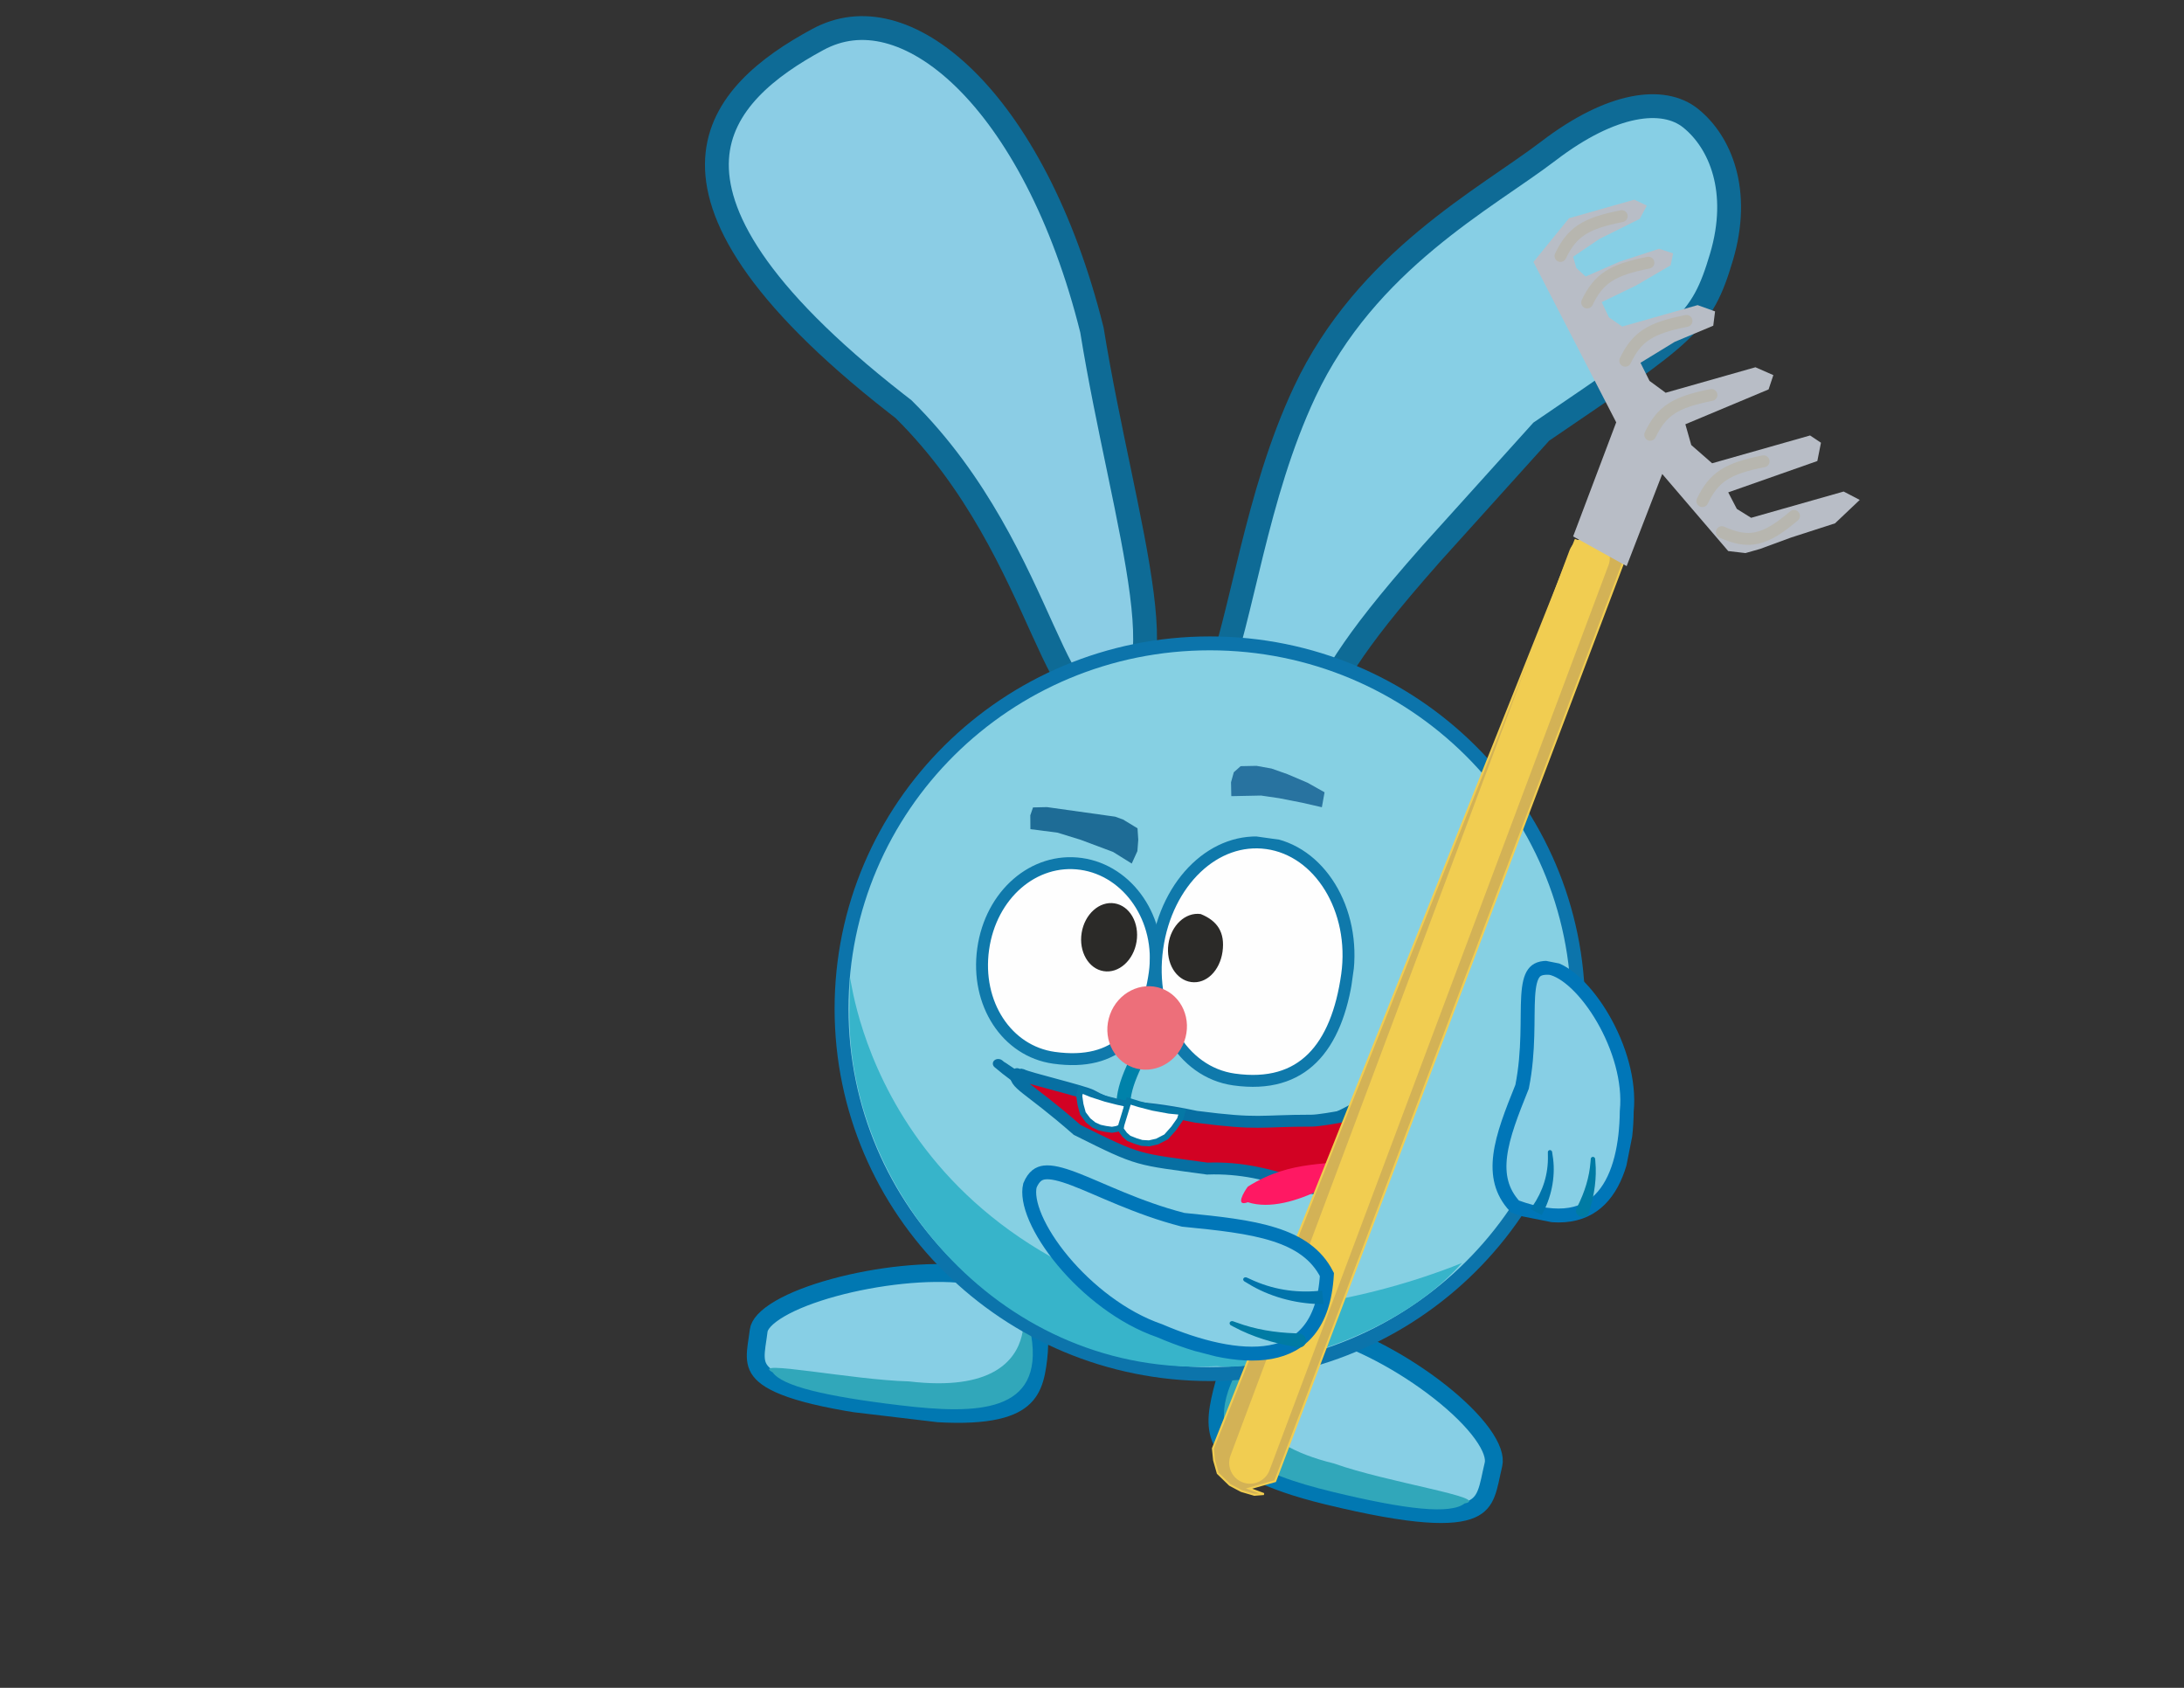 <svg width="1100" height="850" viewBox="0 0 1100 850" fill="none" xmlns="http://www.w3.org/2000/svg">
<rect x="0" y="0" width="1100" height="850" fill="#333333" stroke="none"/>
<g clip-path="url(#clip0_471_2853)">
<path d="M779.933 76.013C811.713 51.719 837.74 48.46 851.518 59.535C866.413 71.507 876.923 96.249 867.024 129.495C857.001 163.161 849.707 167.421 776.278 217.388L739.853 257.792L720.931 278.76C675.817 329.798 675.305 338.53 654.963 370.259C649.843 378.245 645.412 385.2 641.404 391.004C637.359 396.862 634.069 401.065 631.307 403.736C628.551 406.4 627.125 406.77 626.403 406.749C625.625 406.726 623.97 406.201 621.63 402.621L620.086 400.257L617.288 400.533C612.75 400.979 610.358 399.982 609.061 398.711C607.801 397.475 606.874 395.291 606.778 391.276C606.574 382.742 604.669 365.39 611.791 346.693C625.888 309.689 632.367 250.09 657.116 197.373C688.205 131.152 748.473 100.064 779.933 76.013Z" fill="#87CFE5" stroke="#0E6B96" stroke-width="12"/>
<path d="M411.946 19.874C422.945 13.933 434.733 12.643 447.043 15.791C459.565 18.992 472.802 26.859 485.798 39.542C511.76 64.878 535.536 108.26 549.974 166.232C553.935 190.745 559.089 215.165 563.798 237.776C568.54 260.536 572.811 281.378 575.068 298.931C577.359 316.748 577.406 330.128 574.502 338.43C573.101 342.434 571.273 344.492 569.506 345.545C567.806 346.559 564.976 347.344 559.964 346.685L556.34 346.21L553.649 348.607C550 351.856 548.095 352.149 547.499 352.151C546.924 352.153 545.403 351.891 542.872 349.277C540.388 346.711 537.734 342.695 534.756 337.142C531.809 331.65 528.733 325.023 525.282 317.434C511.565 287.271 492.562 243.226 455.305 206.287L455.046 206.029L454.751 205.802L451.317 203.136C380.023 147.414 359.553 107.798 361.153 79.972C362.748 52.244 386.549 33.593 411.946 19.874Z" fill="#8BCDE5" stroke="#0E6B96" stroke-width="12"/>
<g clip-path="url(#clip1_471_2853)">
<path d="M665.755 669.712C647.823 665.358 636.777 668.621 629.594 674.609C622.153 680.814 617.963 690.663 615.4 701.221C612.751 712.133 611.562 720.747 617.128 728.656C622.946 736.924 636.929 745.551 668.627 753.247C690.389 758.531 706.286 761.291 717.966 762.173C729.722 763.061 736.744 762.004 741.072 760.097C745.095 758.324 747.128 755.669 748.55 752.062C749.3 750.159 749.868 748.006 750.428 745.522C750.954 743.188 751.535 740.246 752.197 737.52C753.02 734.129 751.511 728.862 746.454 721.906C741.572 715.19 734.076 707.866 725.079 700.791C707.043 686.607 683.862 674.107 665.755 669.712Z" fill="#87CFE5" stroke="#0178B2" stroke-width="9"/>
<path d="M623.108 690.18C602.274 729.37 633.592 742.169 671.161 751.29C708.73 760.411 730.661 762.649 737.657 757.144C751.706 754.38 698.437 746.543 671.935 737.022C589.335 716.968 652.302 653.068 623.108 690.18Z" fill="#31A7BA"/>
</g>
<g clip-path="url(#clip2_471_2853)">
<path d="M486.188 641.817C504.512 643.997 513.801 650.272 518.54 657.561C523.449 665.112 524.076 674.637 522.936 684.224C521.757 694.134 519.978 701.664 512.085 706.428C503.833 711.409 487.786 714.051 455.395 710.197C433.157 707.551 417.284 704.707 406.005 701.666C394.654 698.605 388.407 695.46 384.979 692.48C381.793 689.709 380.774 686.85 380.651 683.398C380.586 681.577 380.775 679.607 381.084 677.365C381.375 675.259 381.818 672.63 382.112 670.155C382.479 667.075 385.669 663.193 392.763 659.055C399.612 655.061 409.123 651.405 419.96 648.441C441.688 642.499 467.687 639.616 486.188 641.817Z" fill="#87CFE5" stroke="#0178B2" stroke-width="9"/>
<path d="M519.402 672.574C525.811 711.819 492.061 712.322 453.672 707.754C415.282 703.187 393.91 697.959 389.184 691.132C376.905 684.302 429.624 695.005 457.742 695.666C542.147 705.708 504.435 632.354 519.402 672.574Z" fill="#31A7BA"/>
</g>
<path d="M609.356 324C711.831 324 794.856 406.406 794.856 508C794.856 609.594 711.831 692 609.356 692C506.881 692 423.856 609.594 423.856 508C423.856 406.406 506.881 324 609.356 324Z" fill="#86D0E3" stroke="#0C74AB" stroke-width="7"/>
<path d="M736.356 636C701.856 675 637.856 690.5 612.856 688C505.856 694 425.356 599.895 427.856 506.5C429.422 448 414.856 586 553.856 645C628.356 682.5 736.356 636 736.356 636Z" fill="#37B4CA"/>
<g clip-path="url(#clip3_471_2853)">
<path d="M544.518 435.062C568.37 438.405 585.373 463.093 581.597 490.036C579.466 505.237 574.472 516.953 566.348 524.31C558.339 531.564 546.877 534.946 530.835 532.698C507.074 529.368 491.337 505.403 495.188 477.925C499.04 450.447 520.758 431.732 544.518 435.062Z" fill="#FEFEFE" stroke="#0F79AB" stroke-width="6"/>
<path d="M638.231 424.626C651.309 426.459 662.486 434.662 669.893 446.737C677.297 458.808 680.794 474.565 678.499 490.942C675.914 509.39 670.177 523.791 660.939 532.931C651.853 541.922 639.106 546.094 621.552 543.634C608.478 541.802 597.692 533.791 590.676 521.869C583.652 509.936 580.522 494.224 582.861 477.538C585.199 460.853 592.528 446.606 602.562 437.063C612.585 427.531 625.158 422.794 638.231 424.626Z" fill="#FEFEFE" stroke="#0F79AB" stroke-width="6"/>
<path d="M615.734 479.315C614.409 488.772 607.603 495.636 599.945 494.562C592.286 493.489 587.152 484.952 588.477 475.495C589.802 466.038 597.086 459.242 604.745 460.315C613.052 463.662 617.114 469.469 615.734 479.315Z" fill="#2B2A28"/>
<path d="M555.871 489.077C563.508 490.297 570.927 483.643 572.441 474.215C573.956 464.786 568.993 456.153 561.356 454.933C553.719 453.712 546.301 460.367 544.786 469.795C543.271 479.224 548.234 487.857 555.871 489.077Z" fill="#2B2A28"/>
<path opacity="0.77" d="M520.294 406.627L537.031 406.224L556.458 409.366L565.677 412.733L572.921 417.135L573.306 422.912L572.868 428.608L570.015 434.886L560.631 429.043L544.277 422.925L532.588 419.315L518.979 417.565L518.923 410.591L520.294 406.627Z" fill="#004F80"/>
</g>
<path d="M568.401 571.156C563.674 557.214 565.229 548.71 573.273 532.666" stroke="#0082AA" stroke-width="7" stroke-linecap="round"/>
<path d="M696.441 544.65C696.944 544.188 697.651 543.926 698.407 543.921C699.163 543.915 699.906 544.168 700.473 544.623C701.039 545.078 701.383 545.698 701.428 546.346C701.473 546.994 701.216 547.618 700.713 548.08C698.251 550.344 695.626 552.477 692.866 554.473C641.407 590.009 560.341 581.876 509.247 544.023C506.375 541.907 503.636 539.74 500.942 537.449C500.39 536.98 500.069 536.353 500.046 535.705C500.024 535.057 500.304 534.441 500.824 533.993C501.343 533.545 502.061 533.301 502.817 533.316C503.575 533.33 504.309 533.602 504.861 534.07C507.449 536.271 510.081 538.354 512.841 540.387C561.795 576.841 640.518 584.408 689.05 550.671C691.654 548.788 694.126 546.778 696.441 544.65Z" fill="#076FA2"/>
<path d="M511.763 539.667L511.858 539.868L511.82 540.048C510.528 546.123 517.122 546.727 542.5 569C574.661 585.079 572.308 583.517 608 588.5C642.866 587.204 663.107 604.246 673.204 597.648C678.298 594.319 685.873 585.335 687.858 582.554C688.522 581.625 695.391 559.658 695.963 558.904C691.219 559.088 667.044 564.363 660.586 564.367C633.943 564.385 634.55 566.551 602.465 562.407C568.019 555.1 565.06 560.196 549.853 551.751C546.033 549.63 517.457 542.885 514.833 541.342C513.636 540.637 513.562 542.735 512.661 542.216C512.685 542.268 511.738 539.612 511.763 539.667Z" fill="#D20223" stroke="#076FA2" stroke-width="6"/>
<path d="M628.49 605.446C639.557 609.017 653.592 604.754 665.39 598.948C676.814 593.325 681.336 589.446 683.836 583.446C670.336 587.446 650.836 583.446 628.49 597.586C626.677 599.975 621.836 607.946 628.49 605.446Z" fill="#FF1863"/>
<path d="M549.617 551.011L549.662 551.03L549.71 551.046L556.718 553.318L556.758 553.331L556.799 553.341L562.978 554.917L563.004 554.924L567.917 555.97L565.827 565.787L565.2 567.468L562.466 568.55L560.066 568.961L556.828 568.514L553.899 567.89L550.9 566.535L548.062 564.243L545.446 560.765L544.219 556.274L543.585 551.879L544.239 548.806L549.617 551.011Z" fill="#FEFEFE" stroke="#0875A4" stroke-width="3"/>
<path d="M588.905 559.344L588.857 559.339L588.808 559.33L580.802 557.867L580.761 557.86L580.72 557.849L573.907 556.093L573.881 556.086L568.479 554.432L564.801 566.441L564.425 568.676L566.448 571.443L568.532 573.266L571.909 574.609L575.086 575.582L578.761 575.793L582.823 574.878L587.353 572.534L591.126 568.297L594.27 563.835L595.452 559.974L588.905 559.344Z" fill="#FEFEFE" stroke="#0578A5" stroke-width="3"/>
<path d="M570.558 537.565C580.886 541.313 592.49 535.446 596.476 524.461C600.462 513.476 595.32 501.533 584.991 497.786C574.663 494.038 563.059 499.905 559.073 510.89C555.087 521.875 560.229 533.818 570.558 537.565Z" fill="#ED6F7A"/>
<path opacity="0.7" d="M624.855 385.847L632.854 385.685L640.383 387.034L648.441 389.872L658.53 394.17L667.129 398.997L665.78 406.526L655.732 404.228L644.184 401.96L635.156 400.642L628.157 400.783L620.159 400.944L620.018 393.946L621.417 388.916L624.855 385.847Z" fill="#014C83"/>
<g clip-path="url(#clip4_471_2853)">
<path d="M780.926 487.445C776.088 487.08 773.861 488.301 772.514 490.11C770.875 492.313 770.033 496.016 769.679 501.649C769.004 512.388 770.235 529.07 766.671 547.036L766.619 547.296L766.52 547.543C761.408 560.258 756.914 571.61 755.613 581.841C754.364 591.658 756.097 600.126 763.009 607.583C774.48 611.834 783.53 612.83 790.636 611.698C797.819 610.553 803.285 607.195 807.462 602.318C815.983 592.37 819.155 576.066 819.333 559.774L819.334 559.649L819.346 559.525C820.845 544.351 815.543 527.051 807.427 513.011C803.384 506.015 798.708 499.947 793.971 495.44C789.253 490.951 784.732 488.256 780.926 487.445Z" fill="#87CFE5" stroke="#0076B8" stroke-width="7"/>
<path d="M779.602 580.189C779.598 579.938 779.704 579.691 779.888 579.502C780.072 579.314 780.319 579.201 780.584 579.187C780.85 579.172 781.114 579.257 781.329 579.424C781.543 579.59 781.691 579.824 781.729 580.073C781.811 580.611 781.887 581.132 781.961 581.67C783.622 591.181 781.8 601.716 777.26 610.449C777.017 610.95 776.783 611.425 776.532 611.923C774.661 610.911 772.79 609.899 770.919 608.887C771.217 608.451 771.497 608.037 771.785 607.599C777.084 599.944 779.905 591.277 779.618 581.764C779.617 581.236 779.612 580.721 779.602 580.189Z" fill="#0074AB"/>
<path d="M801.22 583.538C801.24 583.284 801.373 583.042 801.578 582.866C801.784 582.69 802.044 582.593 802.314 582.598C802.585 582.604 802.846 582.71 803.052 582.894C803.259 583.079 803.393 583.325 803.415 583.58C803.453 584.044 803.489 584.483 803.521 584.947C804.298 593.098 803.011 601.769 800.597 609.585C800.469 610.031 800.346 610.456 800.215 610.9C799.985 611.694 799.431 612.335 798.64 612.67C797.852 613.005 796.89 613.006 796.004 612.686C795.118 612.366 794.39 611.754 794.019 611.001C793.645 610.246 793.657 609.409 794.016 608.663C794.212 608.253 794.4 607.862 794.593 607.453C798.146 600.247 800.52 592.937 801.107 584.874C801.147 584.422 801.185 583.993 801.22 583.538Z" fill="#007BA4"/>
</g>
<path d="M613.348 741.935L619.379 747.773L625.209 750.865L631.787 752.784L636.553 752.402L630.545 750.181L629.108 749.649L642.261 745.914L818.217 281.599L793.494 272.023L610.893 729.455L611.492 735.398L613.348 741.935Z" fill="#D3B256" stroke="#F1CD51"/>
<path d="M800.314 280.91L629.594 736.693" stroke="#F1CD51" stroke-width="21" stroke-linecap="round"/>
<path d="M792.327 270.138L819.28 285.089L837.209 238.703L870.444 277.518L879.124 278.531L886.433 276.456L902.079 270.709L924.235 263.549L936.683 251.756L928.575 247.538L881.979 260.767L874.784 256.29L870.444 247.959L915.327 232.173L917.154 222.96L911.672 219.3L862.335 233.308L851.828 224.12L848.858 213.661L890.772 196.11L893.17 188.909L884.148 184.95L838.922 197.79L830.813 191.833L826.245 182.698L843.49 172.151L862.905 164.03L863.818 156.816L855.025 153.661L817.045 164.445L810.37 159.819L806.715 152.163L824.074 143.757L841.434 133.612L842.69 127.604L835.609 125.268L815.737 131.779L798.606 139.251L793.924 134.93L792.325 129.298L805.573 120.32L825.901 110.202L829.442 103.546L823.16 100.547L790.269 109.886L772.339 131.93L814.025 212.683L792.327 270.138Z" fill="#B8BDC6"/>
<path d="M785.96 128.907C791.748 116.815 798.525 112.457 816.795 108.85" stroke="#B7B6AF" stroke-width="6" stroke-linecap="round"/>
<path d="M867.249 267.992C880.937 274.134 888.878 272.29 903.57 259.812" stroke="#B7B6AF" stroke-width="6" stroke-linecap="round"/>
<path d="M857.421 252.364C863.209 240.272 869.986 235.914 888.256 232.307" stroke="#B7B6AF" stroke-width="6" stroke-linecap="round"/>
<path d="M831.153 218.962C836.942 206.871 843.718 202.513 861.989 198.905" stroke="#B7B6AF" stroke-width="6" stroke-linecap="round"/>
<path d="M818.59 181.667C824.378 169.576 831.155 165.218 849.425 161.61" stroke="#B7B6AF" stroke-width="6" stroke-linecap="round"/>
<path d="M799.403 152.34C805.192 140.248 811.968 135.89 830.239 132.283" stroke="#B7B6AF" stroke-width="6" stroke-linecap="round"/>
<g clip-path="url(#clip5_471_2853)">
<path d="M518.74 596.993C520.734 592.262 523.277 590.797 526.07 590.462C529.467 590.054 534.224 591.166 540.994 593.726C553.899 598.607 572.809 608.33 595.619 614.209L595.95 614.294L596.289 614.328C613.729 616.058 629.264 617.668 641.89 621.7C654.004 625.569 663.048 631.545 668.317 641.865C667.552 654.818 664.187 663.827 659.306 669.918C654.371 676.076 647.705 679.483 639.907 680.902C624 683.794 603.33 678.399 584.173 670.2L584.026 670.136L583.875 670.085C565.365 663.699 547.771 649.836 535.399 635.005C529.236 627.616 524.473 620.109 521.569 613.347C518.677 606.611 517.785 600.983 518.74 596.993Z" fill="#87CFE5" stroke="#0076B8" stroke-width="7"/>
<path d="M627.951 643.376C627.659 643.243 627.316 643.216 627.004 643.292C626.692 643.369 626.435 643.543 626.286 643.784C626.135 644.025 626.104 644.317 626.191 644.605C626.279 644.891 626.478 645.15 626.75 645.314C627.339 645.667 627.911 646.007 628.503 646.352C638.805 652.796 652.045 656.495 664.539 656.717C665.247 656.746 665.92 656.771 666.629 656.79C666.381 654.514 666.132 652.237 665.884 649.961C665.225 650.017 664.6 650.067 663.944 650.113C652.332 651.157 640.776 649.355 629.786 644.2C629.168 643.928 628.569 643.659 627.951 643.376Z" fill="#0074AB"/>
<path d="M621.052 665.396C620.744 665.284 620.394 665.285 620.085 665.387C619.777 665.489 619.533 665.684 619.404 665.941C619.275 666.197 619.269 666.497 619.381 666.785C619.494 667.073 619.715 667.327 620.002 667.478C620.526 667.752 621.022 668.011 621.549 668.28C630.7 673.195 641.493 676.439 651.849 678.187C652.435 678.295 652.993 678.398 653.579 678.504C654.624 678.695 655.651 678.504 656.438 677.933C657.225 677.365 657.707 676.462 657.776 675.466C657.845 674.469 657.494 673.473 656.799 672.737C656.101 671.998 655.116 671.58 654.063 671.534C653.485 671.507 652.933 671.483 652.358 671.454C642.147 671.089 632.402 669.564 622.672 665.975C622.122 665.781 621.602 665.596 621.052 665.396Z" fill="#007BA4"/>
</g>
</g>
<defs>
<clipPath id="clip0_471_2853">
<rect width="1100" height="850" fill="white"/>
</clipPath>
<clipPath id="clip1_471_2853">
<rect width="151" height="90" fill="white" transform="matrix(-0.972 -0.236 -0.236 0.972 768.971 689.625)"/>
</clipPath>
<clipPath id="clip2_471_2853">
<rect width="151" height="79.981" fill="white" transform="translate(382.449 625) rotate(6.785)"/>
</clipPath>
<clipPath id="clip3_471_2853">
<rect width="189.284" height="127.952" fill="white" transform="translate(502.616 403) rotate(7.978)"/>
</clipPath>
<clipPath id="clip4_471_2853">
<rect width="69.671" height="128.493" fill="white" transform="matrix(-0.981 -0.195 -0.195 0.981 837.342 495.557)"/>
</clipPath>
<clipPath id="clip5_471_2853">
<rect width="73.456" height="165.257" fill="white" transform="translate(500 654.131) rotate(-75.546)"/>
</clipPath>
</defs>
</svg>

